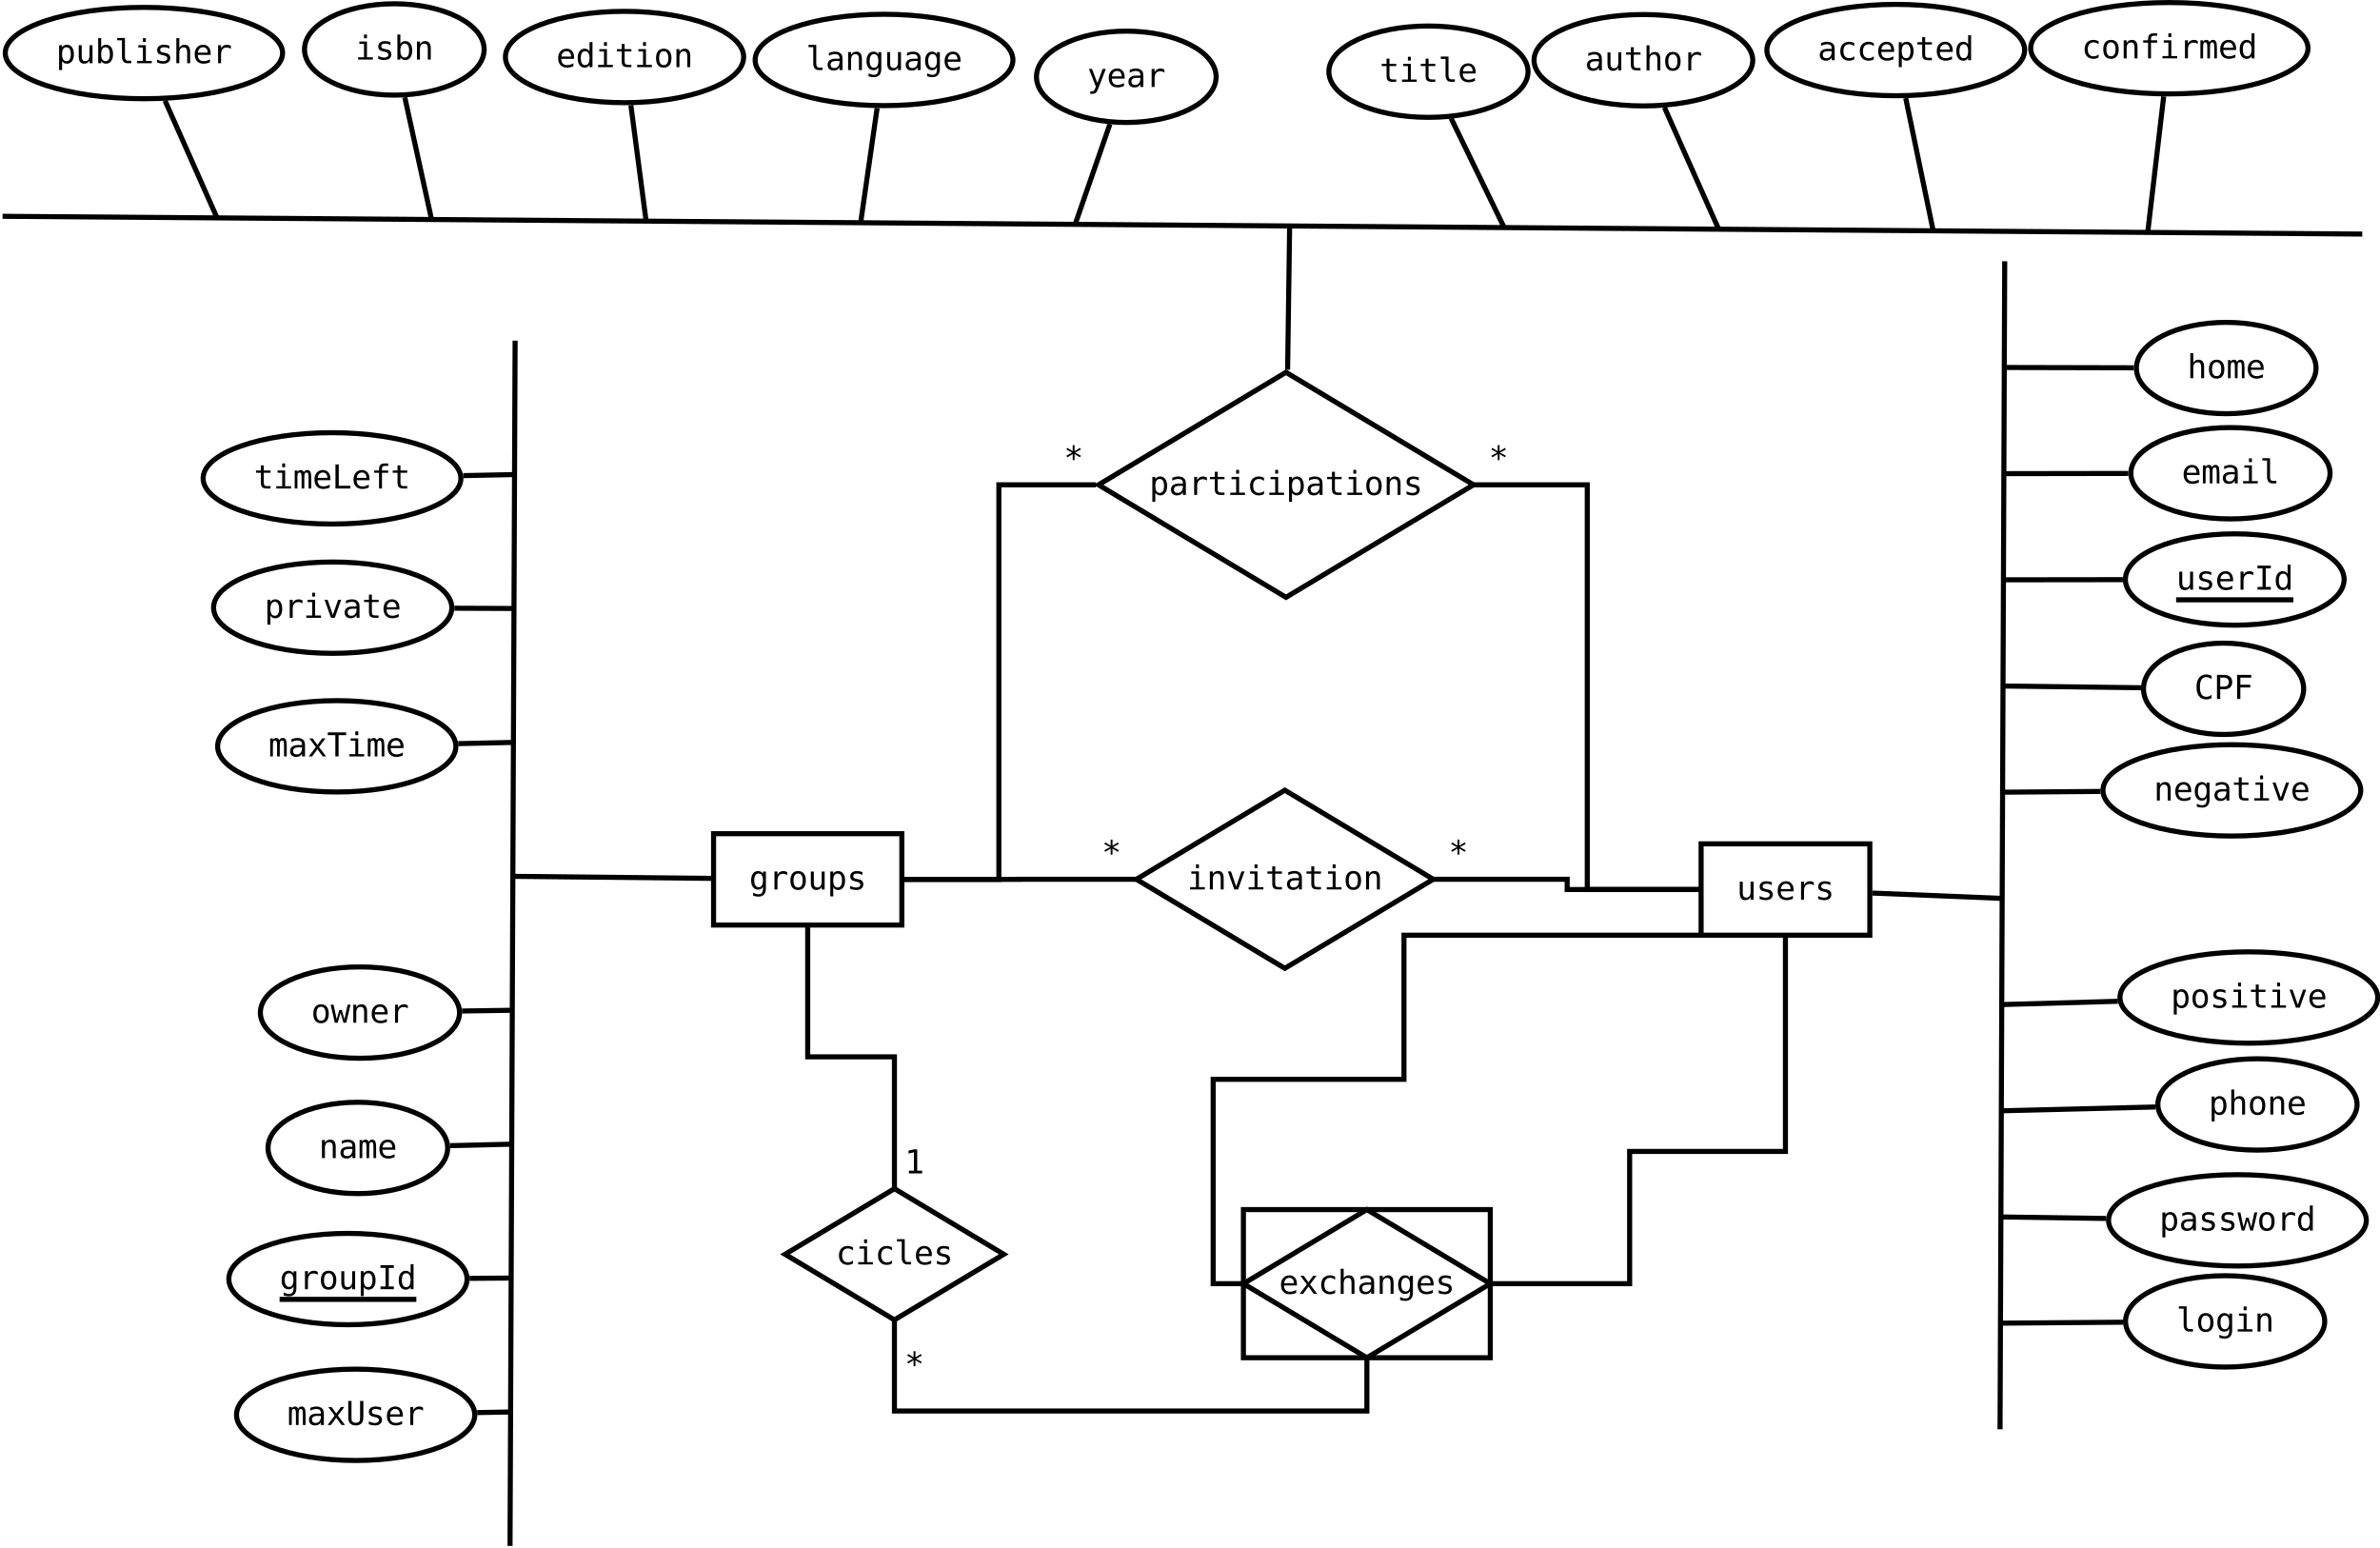<?xml version="1.0" encoding="UTF-8"?>
<svg xmlns="http://www.w3.org/2000/svg" xmlns:xlink="http://www.w3.org/1999/xlink" width="938pt" height="610pt" viewBox="0 0 938 610" version="1.1">
<defs>
<g>
<symbol overflow="visible" id="glyph0-0">
<path style="stroke:none;" d="M 0.656 2.297 L 0.656 -9.172 L 7.156 -9.172 L 7.156 2.297 Z M 1.391 1.578 L 6.438 1.578 L 6.438 -8.438 L 1.391 -8.438 Z "/>
</symbol>
<symbol overflow="visible" id="glyph0-1">
<path style="stroke:none;" d="M 6.766 -7.922 L 4.5 -6.688 L 6.766 -5.453 L 6.406 -4.828 L 4.281 -6.109 L 4.281 -3.719 L 3.547 -3.719 L 3.547 -6.109 L 1.422 -4.828 L 1.047 -5.453 L 3.328 -6.688 L 1.047 -7.922 L 1.422 -8.547 L 3.547 -7.25 L 3.547 -9.656 L 4.281 -9.656 L 4.281 -7.25 L 6.406 -8.547 Z "/>
</symbol>
<symbol overflow="visible" id="glyph0-2">
<path style="stroke:none;" d="M 2.375 -0.891 L 2.375 2.703 L 1.203 2.703 L 1.203 -7.109 L 2.375 -7.109 L 2.375 -6.203 C 2.57 -6.555 2.832 -6.82 3.156 -7 C 3.477 -7.188 3.852 -7.281 4.281 -7.281 C 5.133 -7.281 5.805 -6.945 6.297 -6.281 C 6.785 -5.613 7.031 -4.691 7.031 -3.516 C 7.031 -2.367 6.785 -1.461 6.297 -0.797 C 5.805 -0.141 5.133 0.188 4.281 0.188 C 3.844 0.188 3.461 0.094 3.141 -0.094 C 2.816 -0.281 2.562 -0.547 2.375 -0.891 Z M 5.812 -3.547 C 5.812 -4.453 5.664 -5.133 5.375 -5.594 C 5.094 -6.062 4.672 -6.297 4.109 -6.297 C 3.535 -6.297 3.102 -6.062 2.812 -5.594 C 2.52 -5.133 2.375 -4.453 2.375 -3.547 C 2.375 -2.648 2.52 -1.969 2.812 -1.5 C 3.102 -1.039 3.535 -0.812 4.109 -0.812 C 4.672 -0.812 5.094 -1.039 5.375 -1.5 C 5.664 -1.957 5.812 -2.641 5.812 -3.547 Z "/>
</symbol>
<symbol overflow="visible" id="glyph0-3">
<path style="stroke:none;" d="M 4.453 -3.578 L 4.062 -3.578 C 3.383 -3.578 2.875 -3.457 2.531 -3.219 C 2.188 -2.977 2.016 -2.617 2.016 -2.141 C 2.016 -1.711 2.141 -1.379 2.391 -1.141 C 2.648 -0.91 3.008 -0.797 3.469 -0.797 C 4.113 -0.797 4.617 -1.02 4.984 -1.469 C 5.359 -1.914 5.547 -2.531 5.547 -3.312 L 5.547 -3.578 Z M 6.719 -4.062 L 6.719 0 L 5.547 0 L 5.547 -1.047 C 5.297 -0.629 4.977 -0.316 4.594 -0.109 C 4.219 0.086 3.758 0.188 3.219 0.188 C 2.5 0.188 1.922 -0.016 1.484 -0.422 C 1.055 -0.836 0.844 -1.383 0.844 -2.062 C 0.844 -2.852 1.109 -3.453 1.641 -3.859 C 2.172 -4.273 2.953 -4.484 3.984 -4.484 L 5.547 -4.484 L 5.547 -4.672 C 5.547 -5.234 5.398 -5.645 5.109 -5.906 C 4.828 -6.164 4.379 -6.297 3.766 -6.297 C 3.359 -6.297 2.953 -6.238 2.547 -6.125 C 2.141 -6.008 1.742 -5.844 1.359 -5.625 L 1.359 -6.781 C 1.797 -6.945 2.211 -7.07 2.609 -7.156 C 3.004 -7.238 3.391 -7.281 3.766 -7.281 C 4.348 -7.281 4.848 -7.191 5.266 -7.016 C 5.68 -6.848 6.02 -6.586 6.281 -6.234 C 6.438 -6.023 6.547 -5.766 6.609 -5.453 C 6.68 -5.141 6.719 -4.676 6.719 -4.062 Z "/>
</symbol>
<symbol overflow="visible" id="glyph0-4">
<path style="stroke:none;" d="M 7.328 -5.641 C 7.078 -5.836 6.82 -5.977 6.562 -6.062 C 6.312 -6.156 6.031 -6.203 5.719 -6.203 C 4.988 -6.203 4.43 -5.973 4.047 -5.516 C 3.66 -5.055 3.469 -4.395 3.469 -3.531 L 3.469 0 L 2.297 0 L 2.297 -7.109 L 3.469 -7.109 L 3.469 -5.719 C 3.664 -6.219 3.969 -6.602 4.375 -6.875 C 4.781 -7.145 5.258 -7.281 5.812 -7.281 C 6.094 -7.281 6.359 -7.242 6.609 -7.172 C 6.859 -7.098 7.098 -6.988 7.328 -6.844 Z "/>
</symbol>
<symbol overflow="visible" id="glyph0-5">
<path style="stroke:none;" d="M 3.891 -9.125 L 3.891 -7.109 L 6.547 -7.109 L 6.547 -6.203 L 3.891 -6.203 L 3.891 -2.344 C 3.891 -1.82 3.988 -1.457 4.188 -1.25 C 4.395 -1.039 4.742 -0.938 5.234 -0.938 L 6.547 -0.938 L 6.547 0 L 5.125 0 C 4.25 0 3.629 -0.172 3.266 -0.516 C 2.91 -0.867 2.734 -1.477 2.734 -2.344 L 2.734 -6.203 L 0.828 -6.203 L 0.828 -7.109 L 2.734 -7.109 L 2.734 -9.125 Z "/>
</symbol>
<symbol overflow="visible" id="glyph0-6">
<path style="stroke:none;" d="M 1.625 -7.109 L 4.609 -7.109 L 4.609 -0.906 L 6.938 -0.906 L 6.938 0 L 1.125 0 L 1.125 -0.906 L 3.453 -0.906 L 3.453 -6.203 L 1.625 -6.203 Z M 3.453 -9.875 L 4.609 -9.875 L 4.609 -8.391 L 3.453 -8.391 Z "/>
</symbol>
<symbol overflow="visible" id="glyph0-7">
<path style="stroke:none;" d="M 6.734 -0.359 C 6.422 -0.18 6.098 -0.047 5.766 0.047 C 5.43 0.141 5.094 0.188 4.75 0.188 C 3.645 0.188 2.781 -0.141 2.156 -0.797 C 1.539 -1.461 1.234 -2.379 1.234 -3.547 C 1.234 -4.711 1.539 -5.625 2.156 -6.281 C 2.781 -6.945 3.645 -7.281 4.75 -7.281 C 5.094 -7.281 5.426 -7.234 5.75 -7.141 C 6.07 -7.055 6.398 -6.922 6.734 -6.734 L 6.734 -5.516 C 6.422 -5.785 6.109 -5.984 5.797 -6.109 C 5.492 -6.234 5.145 -6.297 4.75 -6.297 C 4.02 -6.297 3.457 -6.055 3.062 -5.578 C 2.664 -5.109 2.469 -4.43 2.469 -3.547 C 2.469 -2.672 2.664 -1.992 3.062 -1.516 C 3.457 -1.047 4.02 -0.812 4.75 -0.812 C 5.156 -0.812 5.52 -0.875 5.844 -1 C 6.164 -1.125 6.461 -1.316 6.734 -1.578 Z "/>
</symbol>
<symbol overflow="visible" id="glyph0-8">
<path style="stroke:none;" d="M 3.906 -6.297 C 3.312 -6.297 2.863 -6.062 2.562 -5.594 C 2.258 -5.133 2.109 -4.453 2.109 -3.547 C 2.109 -2.648 2.258 -1.969 2.562 -1.5 C 2.863 -1.039 3.312 -0.812 3.906 -0.812 C 4.508 -0.812 4.961 -1.039 5.266 -1.5 C 5.566 -1.969 5.719 -2.648 5.719 -3.547 C 5.719 -4.453 5.566 -5.133 5.266 -5.594 C 4.961 -6.062 4.508 -6.297 3.906 -6.297 Z M 3.906 -7.281 C 4.895 -7.281 5.648 -6.957 6.172 -6.312 C 6.691 -5.676 6.953 -4.754 6.953 -3.547 C 6.953 -2.336 6.691 -1.41 6.172 -0.766 C 5.648 -0.129 4.895 0.188 3.906 0.188 C 2.926 0.188 2.176 -0.129 1.656 -0.766 C 1.133 -1.41 0.875 -2.336 0.875 -3.547 C 0.875 -4.754 1.133 -5.676 1.656 -6.312 C 2.176 -6.957 2.926 -7.281 3.906 -7.281 Z "/>
</symbol>
<symbol overflow="visible" id="glyph0-9">
<path style="stroke:none;" d="M 6.672 -4.406 L 6.672 0 L 5.5 0 L 5.5 -4.406 C 5.5 -5.039 5.383 -5.508 5.156 -5.812 C 4.938 -6.113 4.586 -6.266 4.109 -6.266 C 3.555 -6.266 3.133 -6.07 2.844 -5.688 C 2.551 -5.301 2.406 -4.742 2.406 -4.016 L 2.406 0 L 1.234 0 L 1.234 -7.109 L 2.406 -7.109 L 2.406 -6.047 C 2.613 -6.453 2.895 -6.758 3.25 -6.969 C 3.602 -7.176 4.023 -7.281 4.516 -7.281 C 5.234 -7.281 5.77 -7.039 6.125 -6.562 C 6.488 -6.094 6.672 -5.375 6.672 -4.406 Z "/>
</symbol>
<symbol overflow="visible" id="glyph0-10">
<path style="stroke:none;" d="M 6.172 -6.859 L 6.172 -5.719 C 5.836 -5.914 5.5 -6.062 5.156 -6.156 C 4.82 -6.25 4.477 -6.297 4.125 -6.297 C 3.602 -6.297 3.211 -6.211 2.953 -6.047 C 2.691 -5.879 2.562 -5.617 2.562 -5.266 C 2.562 -4.941 2.656 -4.703 2.844 -4.547 C 3.039 -4.391 3.523 -4.238 4.297 -4.094 L 4.781 -4 C 5.352 -3.895 5.785 -3.676 6.078 -3.344 C 6.379 -3.008 6.531 -2.582 6.531 -2.062 C 6.531 -1.352 6.281 -0.801 5.781 -0.406 C 5.289 -0.008 4.598 0.188 3.703 0.188 C 3.359 0.188 2.992 0.148 2.609 0.078 C 2.223 0.004 1.805 -0.109 1.359 -0.266 L 1.359 -1.469 C 1.785 -1.238 2.195 -1.066 2.594 -0.953 C 3 -0.848 3.379 -0.797 3.734 -0.797 C 4.242 -0.797 4.641 -0.898 4.922 -1.109 C 5.211 -1.316 5.359 -1.609 5.359 -1.984 C 5.359 -2.523 4.836 -2.898 3.797 -3.109 L 3.75 -3.125 L 3.312 -3.219 C 2.633 -3.344 2.141 -3.562 1.828 -3.875 C 1.523 -4.188 1.375 -4.609 1.375 -5.141 C 1.375 -5.828 1.602 -6.352 2.062 -6.719 C 2.531 -7.094 3.191 -7.281 4.047 -7.281 C 4.422 -7.281 4.785 -7.242 5.141 -7.172 C 5.492 -7.109 5.836 -7.004 6.172 -6.859 Z "/>
</symbol>
<symbol overflow="visible" id="glyph0-11">
<path style="stroke:none;" d="M 5.453 -3.609 C 5.453 -4.484 5.305 -5.148 5.016 -5.609 C 4.734 -6.066 4.316 -6.297 3.766 -6.297 C 3.191 -6.297 2.754 -6.066 2.453 -5.609 C 2.16 -5.148 2.016 -4.484 2.016 -3.609 C 2.016 -2.734 2.164 -2.066 2.469 -1.609 C 2.77 -1.148 3.207 -0.922 3.781 -0.922 C 4.32 -0.922 4.734 -1.148 5.016 -1.609 C 5.305 -2.066 5.453 -2.734 5.453 -3.609 Z M 6.609 -0.453 C 6.609 0.609 6.359 1.414 5.859 1.969 C 5.359 2.52 4.617 2.797 3.641 2.797 C 3.316 2.797 2.977 2.766 2.625 2.703 C 2.27 2.641 1.922 2.551 1.578 2.438 L 1.578 1.281 C 1.992 1.477 2.367 1.625 2.703 1.719 C 3.047 1.812 3.359 1.859 3.641 1.859 C 4.266 1.859 4.723 1.688 5.016 1.344 C 5.305 1 5.453 0.457 5.453 -0.281 L 5.453 -1.125 C 5.266 -0.727 5.008 -0.43 4.688 -0.234 C 4.363 -0.047 3.973 0.047 3.516 0.047 C 2.68 0.047 2.016 -0.281 1.516 -0.938 C 1.023 -1.602 0.781 -2.492 0.781 -3.609 C 0.781 -4.723 1.023 -5.613 1.516 -6.281 C 2.016 -6.945 2.68 -7.281 3.516 -7.281 C 3.973 -7.281 4.359 -7.188 4.672 -7 C 4.984 -6.82 5.242 -6.539 5.453 -6.156 L 5.453 -7.078 L 6.609 -7.078 Z "/>
</symbol>
<symbol overflow="visible" id="glyph0-12">
<path style="stroke:none;" d="M 1.234 -2.688 L 1.234 -7.094 L 2.406 -7.094 L 2.406 -2.688 C 2.406 -2.051 2.516 -1.582 2.734 -1.281 C 2.961 -0.977 3.316 -0.828 3.797 -0.828 C 4.348 -0.828 4.77 -1.02 5.062 -1.406 C 5.352 -1.801 5.5 -2.359 5.5 -3.078 L 5.5 -7.094 L 6.672 -7.094 L 6.672 0 L 5.5 0 L 5.5 -1.062 C 5.289 -0.656 5.004 -0.344 4.641 -0.125 C 4.285 0.082 3.867 0.188 3.391 0.188 C 2.66 0.188 2.117 -0.051 1.766 -0.531 C 1.41 -1.008 1.234 -1.727 1.234 -2.688 Z "/>
</symbol>
<symbol overflow="visible" id="glyph0-13">
<path style="stroke:none;" d="M 0 -7.109 L 1.156 -7.109 L 2.391 -1.359 L 3.406 -5.031 L 4.406 -5.031 L 5.438 -1.359 L 6.672 -7.109 L 7.828 -7.109 L 6.156 0 L 5.047 0 L 3.906 -3.891 L 2.781 0 L 1.656 0 Z "/>
</symbol>
<symbol overflow="visible" id="glyph0-14">
<path style="stroke:none;" d="M 7.062 -3.844 L 7.062 -3.281 L 2 -3.281 L 2 -3.234 C 2 -2.461 2.203 -1.863 2.609 -1.438 C 3.016 -1.02 3.582 -0.812 4.312 -0.812 C 4.688 -0.812 5.078 -0.867 5.484 -0.984 C 5.891 -1.098 6.32 -1.281 6.781 -1.531 L 6.781 -0.359 C 6.344 -0.18 5.914 -0.047 5.5 0.047 C 5.082 0.141 4.68 0.188 4.297 0.188 C 3.191 0.188 2.328 -0.141 1.703 -0.797 C 1.086 -1.461 0.781 -2.379 0.781 -3.547 C 0.781 -4.68 1.082 -5.586 1.688 -6.266 C 2.301 -6.941 3.113 -7.281 4.125 -7.281 C 5.031 -7.281 5.742 -6.973 6.266 -6.359 C 6.797 -5.742 7.062 -4.906 7.062 -3.844 Z M 5.891 -4.188 C 5.867 -4.875 5.703 -5.395 5.391 -5.75 C 5.086 -6.113 4.648 -6.297 4.078 -6.297 C 3.516 -6.297 3.051 -6.109 2.688 -5.734 C 2.32 -5.359 2.109 -4.844 2.047 -4.188 Z "/>
</symbol>
<symbol overflow="visible" id="glyph0-15">
<path style="stroke:none;" d="M 4.297 -6.391 C 4.43 -6.691 4.609 -6.914 4.828 -7.062 C 5.055 -7.207 5.328 -7.281 5.641 -7.281 C 6.211 -7.281 6.613 -7.055 6.844 -6.609 C 7.082 -6.172 7.203 -5.344 7.203 -4.125 L 7.203 0 L 6.141 0 L 6.141 -4.062 C 6.141 -5.07 6.082 -5.695 5.969 -5.938 C 5.852 -6.176 5.648 -6.297 5.359 -6.297 C 5.016 -6.297 4.781 -6.164 4.656 -5.906 C 4.531 -5.645 4.469 -5.031 4.469 -4.062 L 4.469 0 L 3.406 0 L 3.406 -4.062 C 3.406 -5.082 3.344 -5.707 3.219 -5.938 C 3.102 -6.176 2.891 -6.297 2.578 -6.297 C 2.266 -6.297 2.047 -6.164 1.922 -5.906 C 1.805 -5.645 1.75 -5.031 1.75 -4.062 L 1.75 0 L 0.688 0 L 0.688 -7.109 L 1.75 -7.109 L 1.75 -6.5 C 1.895 -6.75 2.07 -6.941 2.281 -7.078 C 2.488 -7.211 2.723 -7.281 2.984 -7.281 C 3.305 -7.281 3.57 -7.207 3.781 -7.062 C 4 -6.914 4.172 -6.691 4.297 -6.391 Z "/>
</symbol>
<symbol overflow="visible" id="glyph0-16">
<path style="stroke:none;" d="M 1.281 -9.484 L 6.531 -9.484 L 6.531 -8.391 L 4.547 -8.391 L 4.547 -1.078 L 6.531 -1.078 L 6.531 0 L 1.281 0 L 1.281 -1.078 L 3.266 -1.078 L 3.266 -8.391 L 1.281 -8.391 Z "/>
</symbol>
<symbol overflow="visible" id="glyph0-17">
<path style="stroke:none;" d="M 5.453 -6.203 L 5.453 -9.875 L 6.609 -9.875 L 6.609 0 L 5.453 0 L 5.453 -0.891 C 5.254 -0.547 4.992 -0.281 4.672 -0.094 C 4.348 0.094 3.973 0.188 3.547 0.188 C 2.691 0.188 2.016 -0.145 1.516 -0.812 C 1.023 -1.477 0.781 -2.398 0.781 -3.578 C 0.781 -4.734 1.023 -5.641 1.516 -6.297 C 2.016 -6.953 2.691 -7.281 3.547 -7.281 C 3.973 -7.281 4.348 -7.188 4.672 -7 C 5.004 -6.82 5.266 -6.555 5.453 -6.203 Z M 2.016 -3.547 C 2.016 -2.641 2.156 -1.957 2.438 -1.5 C 2.727 -1.039 3.156 -0.812 3.719 -0.812 C 4.281 -0.812 4.707 -1.039 5 -1.5 C 5.301 -1.969 5.453 -2.648 5.453 -3.547 C 5.453 -4.453 5.301 -5.133 5 -5.594 C 4.707 -6.062 4.281 -6.297 3.719 -6.297 C 3.156 -6.297 2.727 -6.062 2.438 -5.594 C 2.156 -5.133 2.016 -4.453 2.016 -3.547 Z "/>
</symbol>
<symbol overflow="visible" id="glyph0-18">
<path style="stroke:none;" d="M 7.094 -7.109 L 4.547 -3.703 L 7.344 0 L 6 0 L 3.906 -2.844 L 1.828 0 L 0.484 0 L 3.281 -3.703 L 0.734 -7.109 L 2.031 -7.109 L 3.906 -4.531 L 5.781 -7.109 Z "/>
</symbol>
<symbol overflow="visible" id="glyph0-19">
<path style="stroke:none;" d="M 0.938 -3.641 L 0.938 -9.484 L 2.219 -9.484 L 2.219 -3.047 C 2.219 -2.586 2.227 -2.258 2.25 -2.062 C 2.281 -1.863 2.328 -1.711 2.391 -1.609 C 2.523 -1.359 2.719 -1.172 2.969 -1.047 C 3.227 -0.922 3.539 -0.859 3.906 -0.859 C 4.281 -0.859 4.594 -0.922 4.844 -1.047 C 5.094 -1.172 5.289 -1.359 5.438 -1.609 C 5.5 -1.711 5.539 -1.863 5.562 -2.062 C 5.594 -2.258 5.609 -2.586 5.609 -3.047 L 5.609 -9.484 L 6.891 -9.484 L 6.891 -3.641 C 6.891 -2.672 6.828 -1.977 6.703 -1.562 C 6.586 -1.156 6.379 -0.82 6.078 -0.562 C 5.797 -0.312 5.473 -0.125 5.109 0 C 4.754 0.125 4.352 0.188 3.906 0.188 C 3.469 0.188 3.066 0.125 2.703 0 C 2.348 -0.125 2.023 -0.312 1.734 -0.562 C 1.441 -0.82 1.234 -1.16 1.109 -1.578 C 0.992 -1.992 0.938 -2.68 0.938 -3.641 Z "/>
</symbol>
<symbol overflow="visible" id="glyph0-20">
<path style="stroke:none;" d="M 4.062 -2.578 C 4.062 -2.055 4.156 -1.66 4.344 -1.391 C 4.539 -1.117 4.828 -0.984 5.203 -0.984 L 6.562 -0.984 L 6.562 0 L 5.078 0 C 4.379 0 3.836 -0.223 3.453 -0.672 C 3.078 -1.117 2.891 -1.754 2.891 -2.578 L 2.891 -9.031 L 1.016 -9.031 L 1.016 -9.953 L 4.062 -9.953 Z "/>
</symbol>
<symbol overflow="visible" id="glyph0-21">
<path style="stroke:none;" d="M 6.672 -4.406 L 6.672 0 L 5.5 0 L 5.5 -4.406 C 5.5 -5.039 5.383 -5.508 5.156 -5.812 C 4.938 -6.113 4.586 -6.266 4.109 -6.266 C 3.555 -6.266 3.133 -6.07 2.844 -5.688 C 2.551 -5.301 2.406 -4.742 2.406 -4.016 L 2.406 0 L 1.234 0 L 1.234 -9.875 L 2.406 -9.875 L 2.406 -6.047 C 2.613 -6.453 2.895 -6.758 3.25 -6.969 C 3.602 -7.176 4.023 -7.281 4.516 -7.281 C 5.234 -7.281 5.77 -7.039 6.125 -6.562 C 6.488 -6.094 6.672 -5.375 6.672 -4.406 Z "/>
</symbol>
<symbol overflow="visible" id="glyph0-22">
<path style="stroke:none;" d="M 6.812 -0.344 C 6.488 -0.164 6.156 -0.035 5.812 0.047 C 5.469 0.141 5.102 0.188 4.719 0.188 C 3.5 0.188 2.551 -0.238 1.875 -1.094 C 1.207 -1.957 0.875 -3.172 0.875 -4.734 C 0.875 -6.273 1.211 -7.477 1.891 -8.344 C 2.566 -9.219 3.508 -9.656 4.719 -9.656 C 5.102 -9.656 5.469 -9.609 5.812 -9.516 C 6.156 -9.43 6.488 -9.301 6.812 -9.125 L 6.812 -7.812 C 6.5 -8.07 6.16 -8.27 5.797 -8.406 C 5.441 -8.539 5.082 -8.609 4.719 -8.609 C 3.883 -8.609 3.258 -8.285 2.844 -7.641 C 2.426 -6.992 2.219 -6.023 2.219 -4.734 C 2.219 -3.43 2.426 -2.457 2.844 -1.812 C 3.258 -1.176 3.883 -0.859 4.719 -0.859 C 5.094 -0.859 5.457 -0.926 5.812 -1.062 C 6.164 -1.195 6.5 -1.395 6.812 -1.656 Z "/>
</symbol>
<symbol overflow="visible" id="glyph0-23">
<path style="stroke:none;" d="M 2.531 -8.422 L 2.531 -4.859 L 4.016 -4.859 C 4.609 -4.859 5.07 -5.016 5.406 -5.328 C 5.738 -5.641 5.906 -6.078 5.906 -6.641 C 5.906 -7.203 5.738 -7.641 5.406 -7.953 C 5.07 -8.266 4.609 -8.422 4.016 -8.422 Z M 1.25 -9.484 L 4.016 -9.484 C 5.078 -9.484 5.879 -9.238 6.422 -8.75 C 6.973 -8.27 7.25 -7.566 7.25 -6.641 C 7.25 -5.711 6.973 -5.008 6.422 -4.531 C 5.879 -4.051 5.078 -3.812 4.016 -3.812 L 2.531 -3.812 L 2.531 0 L 1.25 0 Z "/>
</symbol>
<symbol overflow="visible" id="glyph0-24">
<path style="stroke:none;" d="M 1.484 -9.484 L 7.062 -9.484 L 7.062 -8.391 L 2.766 -8.391 L 2.766 -5.609 L 6.656 -5.609 L 6.656 -4.531 L 2.766 -4.531 L 2.766 0 L 1.484 0 Z "/>
</symbol>
<symbol overflow="visible" id="glyph0-25">
<path style="stroke:none;" d="M 0.297 -9.484 L 7.531 -9.484 L 7.531 -8.391 L 4.562 -8.391 L 4.562 0 L 3.281 0 L 3.281 -8.391 L 0.297 -8.391 Z "/>
</symbol>
<symbol overflow="visible" id="glyph0-26">
<path style="stroke:none;" d="M 0.641 -7.109 L 1.844 -7.109 L 3.906 -1.141 L 5.984 -7.109 L 7.188 -7.109 L 4.672 0 L 3.156 0 Z "/>
</symbol>
<symbol overflow="visible" id="glyph0-27">
<path style="stroke:none;" d="M 5.453 -2.281 C 5.254 -1.789 5.004 -1.141 4.703 -0.328 C 4.285 0.785 4.004 1.469 3.859 1.719 C 3.66 2.039 3.414 2.285 3.125 2.453 C 2.832 2.617 2.492 2.703 2.109 2.703 L 1.172 2.703 L 1.172 1.734 L 1.859 1.734 C 2.203 1.734 2.469 1.629 2.656 1.422 C 2.852 1.223 3.102 0.711 3.406 -0.109 L 0.656 -7.109 L 1.891 -7.109 L 4 -1.547 L 6.078 -7.109 L 7.312 -7.109 Z "/>
</symbol>
<symbol overflow="visible" id="glyph0-28">
<path style="stroke:none;" d="M 1.719 -1.078 L 3.703 -1.078 L 3.703 -8.328 L 1.562 -7.844 L 1.562 -9 L 3.688 -9.484 L 4.984 -9.484 L 4.984 -1.078 L 6.938 -1.078 L 6.938 0 L 1.719 0 Z "/>
</symbol>
<symbol overflow="visible" id="glyph0-29">
<path style="stroke:none;" d="M 1.359 -9.484 L 2.656 -9.484 L 2.656 -1.078 L 7.234 -1.078 L 7.234 0 L 1.359 0 Z "/>
</symbol>
<symbol overflow="visible" id="glyph0-30">
<path style="stroke:none;" d="M 6.75 -9.875 L 6.75 -8.906 L 5.422 -8.906 C 5.004 -8.906 4.711 -8.816 4.547 -8.641 C 4.379 -8.473 4.297 -8.172 4.297 -7.734 L 4.297 -7.109 L 6.75 -7.109 L 6.75 -6.203 L 4.297 -6.203 L 4.297 0 L 3.141 0 L 3.141 -6.203 L 1.234 -6.203 L 1.234 -7.109 L 3.141 -7.109 L 3.141 -7.609 C 3.141 -8.379 3.316 -8.945 3.672 -9.312 C 4.023 -9.688 4.582 -9.875 5.344 -9.875 Z "/>
</symbol>
<symbol overflow="visible" id="glyph0-31">
<path style="stroke:none;" d="M 5.828 -3.547 C 5.828 -4.453 5.68 -5.133 5.391 -5.594 C 5.109 -6.062 4.688 -6.297 4.125 -6.297 C 3.551 -6.297 3.117 -6.062 2.828 -5.594 C 2.535 -5.133 2.391 -4.453 2.391 -3.547 C 2.391 -2.648 2.535 -1.969 2.828 -1.5 C 3.117 -1.039 3.551 -0.812 4.125 -0.812 C 4.688 -0.812 5.109 -1.039 5.391 -1.5 C 5.68 -1.957 5.828 -2.641 5.828 -3.547 Z M 2.391 -6.203 C 2.578 -6.547 2.832 -6.812 3.156 -7 C 3.488 -7.188 3.867 -7.281 4.297 -7.281 C 5.16 -7.281 5.836 -6.953 6.328 -6.297 C 6.816 -5.641 7.062 -4.734 7.062 -3.578 C 7.062 -2.398 6.812 -1.477 6.312 -0.812 C 5.82 -0.145 5.148 0.188 4.297 0.188 C 3.867 0.188 3.492 0.094 3.172 -0.094 C 2.848 -0.281 2.586 -0.547 2.391 -0.891 L 2.391 0 L 1.219 0 L 1.219 -9.875 L 2.391 -9.875 Z "/>
</symbol>
</g>
</defs>
<g id="surface902572">
<rect x="0" y="0" width="938" height="610" style="fill:rgb(100%,100%,100%);fill-opacity:1;stroke:none;"/>
<path style="fill-rule:evenodd;fill:rgb(100%,100%,100%);fill-opacity:1;stroke-width:0.1;stroke-linecap:butt;stroke-linejoin:miter;stroke:rgb(0%,0%,0%);stroke-opacity:1;stroke-miterlimit:10;" d="M 12.735 12.725 L 16.43 10.508 L 20.125 12.725 L 16.43 14.942 Z " transform="matrix(20,0,0,20,178.232,-63.434)"/>
<g style="fill:rgb(0%,0%,0%);fill-opacity:1;">
  <use xlink:href="#glyph0-1" x="419.227" y="185.062"/>
</g>
<g style="fill:rgb(0%,0%,0%);fill-opacity:1;">
  <use xlink:href="#glyph0-1" x="586.723" y="185.062"/>
</g>
<g style="fill:rgb(0%,0%,0%);fill-opacity:1;">
  <use xlink:href="#glyph0-2" x="452.957" y="195.062"/>
  <use xlink:href="#glyph0-3" x="460.652" y="195.062"/>
  <use xlink:href="#glyph0-4" x="468.348" y="195.062"/>
  <use xlink:href="#glyph0-5" x="476.043" y="195.062"/>
  <use xlink:href="#glyph0-6" x="483.738" y="195.062"/>
  <use xlink:href="#glyph0-7" x="491.434" y="195.062"/>
  <use xlink:href="#glyph0-6" x="499.129" y="195.062"/>
  <use xlink:href="#glyph0-2" x="506.824" y="195.062"/>
  <use xlink:href="#glyph0-3" x="514.52" y="195.062"/>
  <use xlink:href="#glyph0-5" x="522.215" y="195.062"/>
  <use xlink:href="#glyph0-6" x="529.91" y="195.062"/>
  <use xlink:href="#glyph0-8" x="537.605" y="195.062"/>
  <use xlink:href="#glyph0-9" x="545.301" y="195.062"/>
  <use xlink:href="#glyph0-10" x="552.996" y="195.062"/>
</g>
<path style="fill-rule:evenodd;fill:rgb(100%,100%,100%);fill-opacity:1;stroke-width:0.1;stroke-linecap:butt;stroke-linejoin:miter;stroke:rgb(0%,0%,0%);stroke-opacity:1;stroke-miterlimit:10;" d="M 5.15 19.6 L 8.86 19.6 L 8.86 21.4 L 5.15 21.4 Z " transform="matrix(20,0,0,20,178.232,-63.434)"/>
<g style="fill:rgb(0%,0%,0%);fill-opacity:1;">
  <use xlink:href="#glyph0-11" x="295.246" y="350.566"/>
  <use xlink:href="#glyph0-4" x="302.941" y="350.566"/>
  <use xlink:href="#glyph0-8" x="310.637" y="350.566"/>
  <use xlink:href="#glyph0-12" x="318.332" y="350.566"/>
  <use xlink:href="#glyph0-2" x="326.027" y="350.566"/>
  <use xlink:href="#glyph0-10" x="333.723" y="350.566"/>
</g>
<path style="fill-rule:evenodd;fill:rgb(100%,100%,100%);fill-opacity:1;stroke-width:0.1;stroke-linecap:butt;stroke-linejoin:miter;stroke:rgb(0%,0%,0%);stroke-opacity:1;stroke-miterlimit:10;" d="M 0.144 23.125 C 0.144 23.622 -0.735 24.025 -1.819 24.025 C -2.903 24.025 -3.781 23.622 -3.781 23.125 C -3.781 22.628 -2.903 22.225 -1.819 22.225 C -0.735 22.225 0.144 22.628 0.144 23.125 " transform="matrix(20,0,0,20,178.232,-63.434)"/>
<g style="fill:rgb(0%,0%,0%);fill-opacity:1;">
  <use xlink:href="#glyph0-8" x="122.617" y="403.074"/>
  <use xlink:href="#glyph0-13" x="130.312" y="403.074"/>
  <use xlink:href="#glyph0-9" x="138.008" y="403.074"/>
  <use xlink:href="#glyph0-14" x="145.703" y="403.074"/>
  <use xlink:href="#glyph0-4" x="153.398" y="403.074"/>
</g>
<path style="fill-rule:evenodd;fill:rgb(100%,100%,100%);fill-opacity:1;stroke-width:0.1;stroke-linecap:butt;stroke-linejoin:miter;stroke:rgb(0%,0%,0%);stroke-opacity:1;stroke-miterlimit:10;" d="M -0.09 25.792 C -0.09 26.289 -0.882 26.692 -1.86 26.692 C -2.837 26.692 -3.63 26.289 -3.63 25.792 C -3.63 25.295 -2.837 24.892 -1.86 24.892 C -0.882 24.892 -0.09 25.295 -0.09 25.792 " transform="matrix(20,0,0,20,178.232,-63.434)"/>
<g style="fill:rgb(0%,0%,0%);fill-opacity:1;">
  <use xlink:href="#glyph0-9" x="125.648" y="456.406"/>
  <use xlink:href="#glyph0-3" x="133.344" y="456.406"/>
  <use xlink:href="#glyph0-15" x="141.039" y="456.406"/>
  <use xlink:href="#glyph0-14" x="148.734" y="456.406"/>
</g>
<path style="fill-rule:evenodd;fill:rgb(100%,100%,100%);fill-opacity:1;stroke-width:0.1;stroke-linecap:butt;stroke-linejoin:miter;stroke:rgb(0%,0%,0%);stroke-opacity:1;stroke-miterlimit:10;" d="M 0.293 28.376 C 0.293 28.873 -0.758 29.276 -2.055 29.276 C -3.351 29.276 -4.402 28.873 -4.402 28.376 C -4.402 27.879 -3.351 27.476 -2.055 27.476 C -0.758 27.476 0.293 27.879 0.293 28.376 " transform="matrix(20,0,0,20,178.232,-63.434)"/>
<g style="fill:rgb(0%,0%,0%);fill-opacity:1;">
  <use xlink:href="#glyph0-11" x="110.203" y="508.086"/>
  <use xlink:href="#glyph0-4" x="117.898" y="508.086"/>
  <use xlink:href="#glyph0-8" x="125.594" y="508.086"/>
  <use xlink:href="#glyph0-12" x="133.289" y="508.086"/>
  <use xlink:href="#glyph0-2" x="140.984" y="508.086"/>
  <use xlink:href="#glyph0-16" x="148.68" y="508.086"/>
  <use xlink:href="#glyph0-17" x="156.375" y="508.086"/>
</g>
<path style="fill:none;stroke-width:0.1;stroke-linecap:butt;stroke-linejoin:miter;stroke:rgb(0%,0%,0%);stroke-opacity:1;stroke-miterlimit:10;" d="M -3.402 28.776 L -0.707 28.776 " transform="matrix(20,0,0,20,178.232,-63.434)"/>
<path style="fill-rule:evenodd;fill:rgb(100%,100%,100%);fill-opacity:1;stroke-width:0.1;stroke-linecap:butt;stroke-linejoin:miter;stroke:rgb(0%,0%,0%);stroke-opacity:1;stroke-miterlimit:10;" d="M 0.444 31.051 C 0.444 31.548 -0.607 31.951 -1.904 31.951 C -3.2 31.951 -4.251 31.548 -4.251 31.051 C -4.251 30.554 -3.2 30.151 -1.904 30.151 C -0.607 30.151 0.444 30.554 0.444 31.051 " transform="matrix(20,0,0,20,178.232,-63.434)"/>
<g style="fill:rgb(0%,0%,0%);fill-opacity:1;">
  <use xlink:href="#glyph0-15" x="113.227" y="561.594"/>
  <use xlink:href="#glyph0-3" x="120.922" y="561.594"/>
  <use xlink:href="#glyph0-18" x="128.617" y="561.594"/>
  <use xlink:href="#glyph0-19" x="136.312" y="561.594"/>
  <use xlink:href="#glyph0-10" x="144.008" y="561.594"/>
  <use xlink:href="#glyph0-14" x="151.703" y="561.594"/>
  <use xlink:href="#glyph0-4" x="159.398" y="561.594"/>
</g>
<path style="fill-rule:evenodd;fill:rgb(100%,100%,100%);fill-opacity:1;stroke-width:0.1;stroke-linecap:butt;stroke-linejoin:miter;stroke:rgb(0%,0%,0%);stroke-opacity:1;stroke-miterlimit:10;" d="M 37.281 14.591 C 37.281 15.088 36.316 15.491 35.126 15.491 C 33.935 15.491 32.971 15.088 32.971 14.591 C 32.971 14.094 33.935 13.691 35.126 13.691 C 36.316 13.691 37.281 14.094 37.281 14.591 " transform="matrix(20,0,0,20,178.232,-63.434)"/>
<g style="fill:rgb(0%,0%,0%);fill-opacity:1;">
  <use xlink:href="#glyph0-12" x="857.656" y="232.387"/>
  <use xlink:href="#glyph0-10" x="865.352" y="232.387"/>
  <use xlink:href="#glyph0-14" x="873.047" y="232.387"/>
  <use xlink:href="#glyph0-4" x="880.742" y="232.387"/>
  <use xlink:href="#glyph0-16" x="888.438" y="232.387"/>
  <use xlink:href="#glyph0-17" x="896.133" y="232.387"/>
</g>
<path style="fill:none;stroke-width:0.1;stroke-linecap:butt;stroke-linejoin:miter;stroke:rgb(0%,0%,0%);stroke-opacity:1;stroke-miterlimit:10;" d="M 33.971 14.991 L 36.281 14.991 " transform="matrix(20,0,0,20,178.232,-63.434)"/>
<path style="fill-rule:evenodd;fill:rgb(100%,100%,100%);fill-opacity:1;stroke-width:0.1;stroke-linecap:butt;stroke-linejoin:miter;stroke:rgb(0%,0%,0%);stroke-opacity:1;stroke-miterlimit:10;" d="M 21.2 4.584 C 21.2 5.081 20.321 5.484 19.237 5.484 C 18.153 5.484 17.275 5.081 17.275 4.584 C 17.275 4.087 18.153 3.684 19.237 3.684 C 20.321 3.684 21.2 4.087 21.2 4.584 " transform="matrix(20,0,0,20,178.232,-63.434)"/>
<g style="fill:rgb(0%,0%,0%);fill-opacity:1;">
  <use xlink:href="#glyph0-5" x="543.734" y="32.25"/>
  <use xlink:href="#glyph0-6" x="551.43" y="32.25"/>
  <use xlink:href="#glyph0-5" x="559.125" y="32.25"/>
  <use xlink:href="#glyph0-20" x="566.82" y="32.25"/>
  <use xlink:href="#glyph0-14" x="574.516" y="32.25"/>
</g>
<path style="fill-rule:evenodd;fill:rgb(100%,100%,100%);fill-opacity:1;stroke-width:0.1;stroke-linecap:butt;stroke-linejoin:miter;stroke:rgb(0%,0%,0%);stroke-opacity:1;stroke-miterlimit:10;" d="M 25.628 4.359 C 25.628 4.856 24.664 5.259 23.473 5.259 C 22.283 5.259 21.318 4.856 21.318 4.359 C 21.318 3.862 22.283 3.458 23.473 3.458 C 24.664 3.458 25.628 3.862 25.628 4.359 " transform="matrix(20,0,0,20,178.232,-63.434)"/>
<g style="fill:rgb(0%,0%,0%);fill-opacity:1;">
  <use xlink:href="#glyph0-3" x="624.613" y="27.738"/>
  <use xlink:href="#glyph0-12" x="632.309" y="27.738"/>
  <use xlink:href="#glyph0-5" x="640.004" y="27.738"/>
  <use xlink:href="#glyph0-21" x="647.699" y="27.738"/>
  <use xlink:href="#glyph0-8" x="655.395" y="27.738"/>
  <use xlink:href="#glyph0-4" x="663.09" y="27.738"/>
</g>
<path style="fill-rule:evenodd;fill:rgb(100%,100%,100%);fill-opacity:1;stroke-width:0.1;stroke-linecap:butt;stroke-linejoin:miter;stroke:rgb(0%,0%,0%);stroke-opacity:1;stroke-miterlimit:10;" d="M 24.61 19.8 L 27.935 19.8 L 27.935 21.6 L 24.61 21.6 Z " transform="matrix(20,0,0,20,178.232,-63.434)"/>
<g style="fill:rgb(0%,0%,0%);fill-opacity:1;">
  <use xlink:href="#glyph0-12" x="684.441" y="354.574"/>
  <use xlink:href="#glyph0-10" x="692.137" y="354.574"/>
  <use xlink:href="#glyph0-14" x="699.832" y="354.574"/>
  <use xlink:href="#glyph0-4" x="707.527" y="354.574"/>
  <use xlink:href="#glyph0-10" x="715.223" y="354.574"/>
</g>
<path style="fill-rule:evenodd;fill:rgb(100%,100%,100%);fill-opacity:1;stroke-width:0.1;stroke-linecap:butt;stroke-linejoin:miter;stroke:rgb(0%,0%,0%);stroke-opacity:1;stroke-miterlimit:10;" d="M 36.728 10.424 C 36.728 10.921 35.936 11.324 34.958 11.324 C 33.981 11.324 33.188 10.921 33.188 10.424 C 33.188 9.927 33.981 9.524 34.958 9.524 C 35.936 9.524 36.728 9.927 36.728 10.424 " transform="matrix(20,0,0,20,178.232,-63.434)"/>
<g style="fill:rgb(0%,0%,0%);fill-opacity:1;">
  <use xlink:href="#glyph0-21" x="862.008" y="149.043"/>
  <use xlink:href="#glyph0-8" x="869.703" y="149.043"/>
  <use xlink:href="#glyph0-15" x="877.398" y="149.043"/>
  <use xlink:href="#glyph0-14" x="885.094" y="149.043"/>
</g>
<path style="fill-rule:evenodd;fill:rgb(100%,100%,100%);fill-opacity:1;stroke-width:0.1;stroke-linecap:butt;stroke-linejoin:miter;stroke:rgb(0%,0%,0%);stroke-opacity:1;stroke-miterlimit:10;" d="M 37.004 12.497 C 37.004 12.994 36.125 13.397 35.041 13.397 C 33.957 13.397 33.079 12.994 33.079 12.497 C 33.079 12 33.957 11.597 35.041 11.597 C 36.125 11.597 37.004 12 37.004 12.497 " transform="matrix(20,0,0,20,178.232,-63.434)"/>
<g style="fill:rgb(0%,0%,0%);fill-opacity:1;">
  <use xlink:href="#glyph0-14" x="859.816" y="190.512"/>
  <use xlink:href="#glyph0-15" x="867.512" y="190.512"/>
  <use xlink:href="#glyph0-3" x="875.207" y="190.512"/>
  <use xlink:href="#glyph0-6" x="882.902" y="190.512"/>
  <use xlink:href="#glyph0-20" x="890.598" y="190.512"/>
</g>
<path style="fill-rule:evenodd;fill:rgb(100%,100%,100%);fill-opacity:1;stroke-width:0.1;stroke-linecap:butt;stroke-linejoin:miter;stroke:rgb(0%,0%,0%);stroke-opacity:1;stroke-miterlimit:10;" d="M 37.536 24.935 C 37.536 25.432 36.657 25.835 35.573 25.835 C 34.489 25.835 33.611 25.432 33.611 24.935 C 33.611 24.438 34.489 24.035 35.573 24.035 C 36.657 24.035 37.536 24.438 37.536 24.935 " transform="matrix(20,0,0,20,178.232,-63.434)"/>
<g style="fill:rgb(0%,0%,0%);fill-opacity:1;">
  <use xlink:href="#glyph0-2" x="870.457" y="439.266"/>
  <use xlink:href="#glyph0-21" x="878.152" y="439.266"/>
  <use xlink:href="#glyph0-8" x="885.848" y="439.266"/>
  <use xlink:href="#glyph0-9" x="893.543" y="439.266"/>
  <use xlink:href="#glyph0-14" x="901.238" y="439.266"/>
</g>
<path style="fill-rule:evenodd;fill:rgb(100%,100%,100%);fill-opacity:1;stroke-width:0.1;stroke-linecap:butt;stroke-linejoin:miter;stroke:rgb(0%,0%,0%);stroke-opacity:1;stroke-miterlimit:10;" d="M 36.484 16.745 C 36.484 17.242 35.777 17.645 34.906 17.645 C 34.035 17.645 33.328 17.242 33.328 16.745 C 33.328 16.248 34.035 15.845 34.906 15.845 C 35.777 15.845 36.484 16.248 36.484 16.745 " transform="matrix(20,0,0,20,178.232,-63.434)"/>
<g style="fill:rgb(0%,0%,0%);fill-opacity:1;">
  <use xlink:href="#glyph0-22" x="864.809" y="275.461"/>
  <use xlink:href="#glyph0-23" x="872.504" y="275.461"/>
  <use xlink:href="#glyph0-24" x="880.199" y="275.461"/>
</g>
<path style="fill-rule:evenodd;fill:rgb(100%,100%,100%);fill-opacity:1;stroke-width:0.1;stroke-linecap:butt;stroke-linejoin:miter;stroke:rgb(0%,0%,0%);stroke-opacity:1;stroke-miterlimit:10;" d="M 0.072 17.878 C 0.072 18.375 -0.979 18.778 -2.275 18.778 C -3.572 18.778 -4.623 18.375 -4.623 17.878 C -4.623 17.38 -3.572 16.978 -2.275 16.978 C -0.979 16.978 0.072 17.38 0.072 17.878 " transform="matrix(20,0,0,20,178.232,-63.434)"/>
<g style="fill:rgb(0%,0%,0%);fill-opacity:1;">
  <use xlink:href="#glyph0-15" x="105.797" y="298.117"/>
  <use xlink:href="#glyph0-3" x="113.492" y="298.117"/>
  <use xlink:href="#glyph0-18" x="121.188" y="298.117"/>
  <use xlink:href="#glyph0-25" x="128.883" y="298.117"/>
  <use xlink:href="#glyph0-6" x="136.578" y="298.117"/>
  <use xlink:href="#glyph0-15" x="144.273" y="298.117"/>
  <use xlink:href="#glyph0-14" x="151.969" y="298.117"/>
</g>
<path style="fill-rule:evenodd;fill:rgb(100%,100%,100%);fill-opacity:1;stroke-width:0.1;stroke-linecap:butt;stroke-linejoin:miter;stroke:rgb(0%,0%,0%);stroke-opacity:1;stroke-miterlimit:10;" d="M 37.944 22.828 C 37.944 23.325 36.807 23.728 35.404 23.728 C 34.001 23.728 32.864 23.325 32.864 22.828 C 32.864 22.331 34.001 21.928 35.404 21.928 C 36.807 21.928 37.944 22.331 37.944 22.828 " transform="matrix(20,0,0,20,178.232,-63.434)"/>
<g style="fill:rgb(0%,0%,0%);fill-opacity:1;">
  <use xlink:href="#glyph0-2" x="855.531" y="397.133"/>
  <use xlink:href="#glyph0-8" x="863.227" y="397.133"/>
  <use xlink:href="#glyph0-10" x="870.922" y="397.133"/>
  <use xlink:href="#glyph0-6" x="878.617" y="397.133"/>
  <use xlink:href="#glyph0-5" x="886.312" y="397.133"/>
  <use xlink:href="#glyph0-6" x="894.008" y="397.133"/>
  <use xlink:href="#glyph0-26" x="901.703" y="397.133"/>
  <use xlink:href="#glyph0-14" x="909.398" y="397.133"/>
</g>
<path style="fill-rule:evenodd;fill:rgb(100%,100%,100%);fill-opacity:1;stroke-width:0.1;stroke-linecap:butt;stroke-linejoin:miter;stroke:rgb(0%,0%,0%);stroke-opacity:1;stroke-miterlimit:10;" d="M 37.609 18.746 C 37.609 19.243 36.472 19.646 35.069 19.646 C 33.666 19.646 32.529 19.243 32.529 18.746 C 32.529 18.249 33.666 17.846 35.069 17.846 C 36.472 17.846 37.609 18.249 37.609 18.746 " transform="matrix(20,0,0,20,178.232,-63.434)"/>
<g style="fill:rgb(0%,0%,0%);fill-opacity:1;">
  <use xlink:href="#glyph0-9" x="848.828" y="315.488"/>
  <use xlink:href="#glyph0-14" x="856.523" y="315.488"/>
  <use xlink:href="#glyph0-11" x="864.219" y="315.488"/>
  <use xlink:href="#glyph0-3" x="871.914" y="315.488"/>
  <use xlink:href="#glyph0-5" x="879.609" y="315.488"/>
  <use xlink:href="#glyph0-6" x="887.305" y="315.488"/>
  <use xlink:href="#glyph0-26" x="895" y="315.488"/>
  <use xlink:href="#glyph0-14" x="902.695" y="315.488"/>
</g>
<path style="fill-rule:evenodd;fill:rgb(100%,100%,100%);fill-opacity:1;stroke-width:0.1;stroke-linecap:butt;stroke-linejoin:miter;stroke:rgb(0%,0%,0%);stroke-opacity:1;stroke-miterlimit:10;" d="M 37.719 27.219 C 37.719 27.716 36.582 28.119 35.179 28.119 C 33.777 28.119 32.639 27.716 32.639 27.219 C 32.639 26.722 33.777 26.319 35.179 26.319 C 36.582 26.319 37.719 26.722 37.719 27.219 " transform="matrix(20,0,0,20,178.232,-63.434)"/>
<g style="fill:rgb(0%,0%,0%);fill-opacity:1;">
  <use xlink:href="#glyph0-2" x="851.035" y="484.949"/>
  <use xlink:href="#glyph0-3" x="858.73" y="484.949"/>
  <use xlink:href="#glyph0-10" x="866.426" y="484.949"/>
  <use xlink:href="#glyph0-10" x="874.121" y="484.949"/>
  <use xlink:href="#glyph0-13" x="881.816" y="484.949"/>
  <use xlink:href="#glyph0-8" x="889.512" y="484.949"/>
  <use xlink:href="#glyph0-4" x="897.207" y="484.949"/>
  <use xlink:href="#glyph0-17" x="904.902" y="484.949"/>
</g>
<path style="fill-rule:evenodd;fill:rgb(100%,100%,100%);fill-opacity:1;stroke-width:0.1;stroke-linecap:butt;stroke-linejoin:miter;stroke:rgb(0%,0%,0%);stroke-opacity:1;stroke-miterlimit:10;" d="M 36.899 29.21 C 36.899 29.707 36.02 30.11 34.936 30.11 C 33.853 30.11 32.974 29.707 32.974 29.21 C 32.974 28.713 33.853 28.31 34.936 28.31 C 36.02 28.31 36.899 28.713 36.899 29.21 " transform="matrix(20,0,0,20,178.232,-63.434)"/>
<g style="fill:rgb(0%,0%,0%);fill-opacity:1;">
  <use xlink:href="#glyph0-20" x="857.723" y="524.773"/>
  <use xlink:href="#glyph0-8" x="865.418" y="524.773"/>
  <use xlink:href="#glyph0-11" x="873.113" y="524.773"/>
  <use xlink:href="#glyph0-6" x="880.809" y="524.773"/>
  <use xlink:href="#glyph0-9" x="888.504" y="524.773"/>
</g>
<path style="fill-rule:evenodd;fill:rgb(100%,100%,100%);fill-opacity:1;stroke-width:0.1;stroke-linecap:butt;stroke-linejoin:miter;stroke:rgb(0%,0%,0%);stroke-opacity:1;stroke-miterlimit:10;" d="M 15.053 4.685 C 15.053 5.182 14.26 5.585 13.283 5.585 C 12.305 5.585 11.513 5.182 11.513 4.685 C 11.513 4.188 12.305 3.785 13.283 3.785 C 14.26 3.785 15.053 4.188 15.053 4.685 " transform="matrix(20,0,0,20,178.232,-63.434)"/>
<g style="fill:rgb(0%,0%,0%);fill-opacity:1;">
  <use xlink:href="#glyph0-27" x="428.5" y="34.273"/>
  <use xlink:href="#glyph0-14" x="436.195" y="34.273"/>
  <use xlink:href="#glyph0-3" x="443.891" y="34.273"/>
  <use xlink:href="#glyph0-4" x="451.586" y="34.273"/>
</g>
<path style="fill-rule:evenodd;fill:rgb(100%,100%,100%);fill-opacity:1;stroke-width:0.1;stroke-linecap:butt;stroke-linejoin:miter;stroke:rgb(0%,0%,0%);stroke-opacity:1;stroke-miterlimit:10;" d="M -0.008 15.146 C -0.008 15.643 -1.059 16.046 -2.355 16.046 C -3.652 16.046 -4.703 15.643 -4.703 15.146 C -4.703 14.649 -3.652 14.246 -2.355 14.246 C -1.059 14.246 -0.008 14.649 -0.008 15.146 " transform="matrix(20,0,0,20,178.232,-63.434)"/>
<g style="fill:rgb(0%,0%,0%);fill-opacity:1;">
  <use xlink:href="#glyph0-2" x="104.195" y="243.48"/>
  <use xlink:href="#glyph0-4" x="111.891" y="243.48"/>
  <use xlink:href="#glyph0-6" x="119.586" y="243.48"/>
  <use xlink:href="#glyph0-26" x="127.281" y="243.48"/>
  <use xlink:href="#glyph0-3" x="134.977" y="243.48"/>
  <use xlink:href="#glyph0-5" x="142.672" y="243.48"/>
  <use xlink:href="#glyph0-14" x="150.367" y="243.48"/>
</g>
<path style="fill-rule:evenodd;fill:rgb(100%,100%,100%);fill-opacity:1;stroke-width:0.1;stroke-linecap:butt;stroke-linejoin:miter;stroke:rgb(0%,0%,0%);stroke-opacity:1;stroke-miterlimit:10;" d="M 13.482 20.498 L 16.407 18.743 L 19.332 20.498 L 16.407 22.253 Z " transform="matrix(20,0,0,20,178.232,-63.434)"/>
<g style="fill:rgb(0%,0%,0%);fill-opacity:1;">
  <use xlink:href="#glyph0-1" x="434.184" y="340.531"/>
</g>
<g style="fill:rgb(0%,0%,0%);fill-opacity:1;">
  <use xlink:href="#glyph0-1" x="570.879" y="340.531"/>
</g>
<g style="fill:rgb(0%,0%,0%);fill-opacity:1;">
  <use xlink:href="#glyph0-6" x="467.902" y="350.531"/>
  <use xlink:href="#glyph0-9" x="475.598" y="350.531"/>
  <use xlink:href="#glyph0-26" x="483.293" y="350.531"/>
  <use xlink:href="#glyph0-6" x="490.988" y="350.531"/>
  <use xlink:href="#glyph0-5" x="498.684" y="350.531"/>
  <use xlink:href="#glyph0-3" x="506.379" y="350.531"/>
  <use xlink:href="#glyph0-5" x="514.074" y="350.531"/>
  <use xlink:href="#glyph0-6" x="521.77" y="350.531"/>
  <use xlink:href="#glyph0-8" x="529.465" y="350.531"/>
  <use xlink:href="#glyph0-9" x="537.16" y="350.531"/>
</g>
<path style="fill:none;stroke-width:0.1;stroke-linecap:butt;stroke-linejoin:miter;stroke:rgb(0%,0%,0%);stroke-opacity:1;stroke-miterlimit:10;" d="M 8.86 20.5 L 11.171 20.5 L 11.171 20.498 L 13.482 20.498 " transform="matrix(20,0,0,20,178.232,-63.434)"/>
<path style="fill:none;stroke-width:0.1;stroke-linecap:butt;stroke-linejoin:miter;stroke:rgb(0%,0%,0%);stroke-opacity:1;stroke-miterlimit:10;" d="M 19.332 20.498 L 21.971 20.498 L 21.971 20.7 L 24.61 20.7 " transform="matrix(20,0,0,20,178.232,-63.434)"/>
<path style="fill:none;stroke-width:0.1;stroke-linecap:butt;stroke-linejoin:miter;stroke:rgb(0%,0%,0%);stroke-opacity:1;stroke-miterlimit:10;" d="M 8.86 20.5 L 10.772 20.5 L 10.772 12.725 L 12.685 12.725 " transform="matrix(20,0,0,20,178.232,-63.434)"/>
<path style="fill:none;stroke-width:0.1;stroke-linecap:butt;stroke-linejoin:miter;stroke:rgb(0%,0%,0%);stroke-opacity:1;stroke-miterlimit:10;" d="M 24.61 20.7 L 22.367 20.7 L 22.367 12.725 L 20.125 12.725 " transform="matrix(20,0,0,20,178.232,-63.434)"/>
<path style="fill-rule:evenodd;fill:rgb(100%,100%,100%);fill-opacity:1;stroke-width:0.1;stroke-linecap:butt;stroke-linejoin:miter;stroke:rgb(0%,0%,0%);stroke-opacity:1;stroke-miterlimit:10;" d="M 15.591 27.007 L 20.456 27.007 L 20.456 29.926 L 15.591 29.926 Z " transform="matrix(20,0,0,20,178.232,-63.434)"/>
<path style="fill-rule:evenodd;fill:rgb(100%,100%,100%);fill-opacity:1;stroke-width:0.1;stroke-linecap:butt;stroke-linejoin:miter;stroke:rgb(0%,0%,0%);stroke-opacity:1;stroke-miterlimit:10;" d="M 15.591 28.467 L 18.024 27.007 L 20.456 28.467 L 18.024 29.926 Z " transform="matrix(20,0,0,20,178.232,-63.434)"/>
<g style="fill:rgb(0%,0%,0%);fill-opacity:1;">
  <use xlink:href="#glyph0-14" x="504.074" y="509.898"/>
  <use xlink:href="#glyph0-18" x="511.77" y="509.898"/>
  <use xlink:href="#glyph0-7" x="519.465" y="509.898"/>
  <use xlink:href="#glyph0-21" x="527.16" y="509.898"/>
  <use xlink:href="#glyph0-3" x="534.855" y="509.898"/>
  <use xlink:href="#glyph0-9" x="542.551" y="509.898"/>
  <use xlink:href="#glyph0-11" x="550.246" y="509.898"/>
  <use xlink:href="#glyph0-14" x="557.941" y="509.898"/>
  <use xlink:href="#glyph0-10" x="565.637" y="509.898"/>
</g>
<path style="fill:none;stroke-width:0.1;stroke-linecap:butt;stroke-linejoin:miter;stroke:rgb(0%,0%,0%);stroke-opacity:1;stroke-miterlimit:10;" d="M 15.591 28.467 L 14.995 28.467 L 14.995 24.44 L 18.755 24.44 L 18.755 21.6 L 24.61 21.6 " transform="matrix(20,0,0,20,178.232,-63.434)"/>
<path style="fill:none;stroke-width:0.1;stroke-linecap:butt;stroke-linejoin:miter;stroke:rgb(0%,0%,0%);stroke-opacity:1;stroke-miterlimit:10;" d="M 26.272 21.6 L 26.272 25.861 L 23.202 25.861 L 23.202 28.467 L 20.456 28.467 " transform="matrix(20,0,0,20,178.232,-63.434)"/>
<path style="fill-rule:evenodd;fill:rgb(100%,100%,100%);fill-opacity:1;stroke-width:0.1;stroke-linecap:butt;stroke-linejoin:miter;stroke:rgb(0%,0%,0%);stroke-opacity:1;stroke-miterlimit:10;" d="M 6.559 27.888 L 8.714 26.595 L 10.868 27.888 L 8.714 29.18 Z " transform="matrix(20,0,0,20,178.232,-63.434)"/>
<g style="fill:rgb(0%,0%,0%);fill-opacity:1;">
  <use xlink:href="#glyph0-28" x="356.504" y="462.457"/>
</g>
<g style="fill:rgb(0%,0%,0%);fill-opacity:1;">
  <use xlink:href="#glyph0-1" x="356.504" y="542.176"/>
</g>
<g style="fill:rgb(0%,0%,0%);fill-opacity:1;">
  <use xlink:href="#glyph0-7" x="329.418" y="498.316"/>
  <use xlink:href="#glyph0-6" x="337.113" y="498.316"/>
  <use xlink:href="#glyph0-7" x="344.809" y="498.316"/>
  <use xlink:href="#glyph0-20" x="352.504" y="498.316"/>
  <use xlink:href="#glyph0-14" x="360.199" y="498.316"/>
  <use xlink:href="#glyph0-10" x="367.895" y="498.316"/>
</g>
<path style="fill:none;stroke-width:0.1;stroke-linecap:butt;stroke-linejoin:miter;stroke:rgb(0%,0%,0%);stroke-opacity:1;stroke-miterlimit:10;" d="M 7.005 21.4 L 7.005 23.997 L 8.714 23.997 L 8.714 26.595 " transform="matrix(20,0,0,20,178.232,-63.434)"/>
<path style="fill:none;stroke-width:0.1;stroke-linecap:butt;stroke-linejoin:miter;stroke:rgb(0%,0%,0%);stroke-opacity:1;stroke-miterlimit:10;" d="M 8.714 29.18 L 8.714 30.976 L 18.024 30.976 L 18.024 29.926 " transform="matrix(20,0,0,20,178.232,-63.434)"/>
<path style="fill-rule:evenodd;fill:rgb(100%,100%,100%);fill-opacity:1;stroke-width:0.1;stroke-linecap:butt;stroke-linejoin:miter;stroke:rgb(0%,0%,0%);stroke-opacity:1;stroke-miterlimit:10;" d="M 0.171 12.598 C 0.171 13.095 -0.966 13.498 -2.369 13.498 C -3.772 13.498 -4.909 13.095 -4.909 12.598 C -4.909 12.101 -3.772 11.698 -2.369 11.698 C -0.966 11.698 0.171 12.101 0.171 12.598 " transform="matrix(20,0,0,20,178.232,-63.434)"/>
<g style="fill:rgb(0%,0%,0%);fill-opacity:1;">
  <use xlink:href="#glyph0-5" x="100.074" y="192.52"/>
  <use xlink:href="#glyph0-6" x="107.77" y="192.52"/>
  <use xlink:href="#glyph0-15" x="115.465" y="192.52"/>
  <use xlink:href="#glyph0-14" x="123.16" y="192.52"/>
  <use xlink:href="#glyph0-29" x="130.855" y="192.52"/>
  <use xlink:href="#glyph0-14" x="138.551" y="192.52"/>
  <use xlink:href="#glyph0-30" x="146.246" y="192.52"/>
  <use xlink:href="#glyph0-5" x="153.941" y="192.52"/>
</g>
<path style="fill-rule:evenodd;fill:rgb(100%,100%,100%);fill-opacity:1;stroke-width:0.1;stroke-linecap:butt;stroke-linejoin:miter;stroke:rgb(0%,0%,0%);stroke-opacity:1;stroke-miterlimit:10;" d="M 5.743 4.295 C 5.743 4.792 4.692 5.195 3.395 5.195 C 2.099 5.195 1.048 4.792 1.048 4.295 C 1.048 3.798 2.099 3.395 3.395 3.395 C 4.692 3.395 5.743 3.798 5.743 4.295 " transform="matrix(20,0,0,20,178.232,-63.434)"/>
<g style="fill:rgb(0%,0%,0%);fill-opacity:1;">
  <use xlink:href="#glyph0-14" x="219.199" y="26.469"/>
  <use xlink:href="#glyph0-17" x="226.895" y="26.469"/>
  <use xlink:href="#glyph0-6" x="234.59" y="26.469"/>
  <use xlink:href="#glyph0-5" x="242.285" y="26.469"/>
  <use xlink:href="#glyph0-6" x="249.98" y="26.469"/>
  <use xlink:href="#glyph0-8" x="257.676" y="26.469"/>
  <use xlink:href="#glyph0-9" x="265.371" y="26.469"/>
</g>
<path style="fill-rule:evenodd;fill:rgb(100%,100%,100%);fill-opacity:1;stroke-width:0.1;stroke-linecap:butt;stroke-linejoin:miter;stroke:rgb(0%,0%,0%);stroke-opacity:1;stroke-miterlimit:10;" d="M 11.049 4.353 C 11.049 4.85 9.912 5.253 8.509 5.253 C 7.106 5.253 5.969 4.85 5.969 4.353 C 5.969 3.856 7.106 3.453 8.509 3.453 C 9.912 3.453 11.049 3.856 11.049 4.353 " transform="matrix(20,0,0,20,178.232,-63.434)"/>
<g style="fill:rgb(0%,0%,0%);fill-opacity:1;">
  <use xlink:href="#glyph0-20" x="317.633" y="27.625"/>
  <use xlink:href="#glyph0-3" x="325.328" y="27.625"/>
  <use xlink:href="#glyph0-9" x="333.023" y="27.625"/>
  <use xlink:href="#glyph0-11" x="340.719" y="27.625"/>
  <use xlink:href="#glyph0-12" x="348.414" y="27.625"/>
  <use xlink:href="#glyph0-3" x="356.109" y="27.625"/>
  <use xlink:href="#glyph0-11" x="363.805" y="27.625"/>
  <use xlink:href="#glyph0-14" x="371.5" y="27.625"/>
</g>
<path style="fill-rule:evenodd;fill:rgb(100%,100%,100%);fill-opacity:1;stroke-width:0.1;stroke-linecap:butt;stroke-linejoin:miter;stroke:rgb(0%,0%,0%);stroke-opacity:1;stroke-miterlimit:10;" d="M -3.343 4.217 C -3.343 4.714 -4.566 5.117 -6.075 5.117 C -7.585 5.117 -8.808 4.714 -8.808 4.217 C -8.808 3.72 -7.585 3.317 -6.075 3.317 C -4.566 3.317 -3.343 3.72 -3.343 4.217 " transform="matrix(20,0,0,20,178.232,-63.434)"/>
<g style="fill:rgb(0%,0%,0%);fill-opacity:1;">
  <use xlink:href="#glyph0-2" x="22.094" y="24.914"/>
  <use xlink:href="#glyph0-12" x="29.789" y="24.914"/>
  <use xlink:href="#glyph0-31" x="37.484" y="24.914"/>
  <use xlink:href="#glyph0-20" x="45.18" y="24.914"/>
  <use xlink:href="#glyph0-6" x="52.875" y="24.914"/>
  <use xlink:href="#glyph0-10" x="60.57" y="24.914"/>
  <use xlink:href="#glyph0-21" x="68.266" y="24.914"/>
  <use xlink:href="#glyph0-14" x="75.961" y="24.914"/>
  <use xlink:href="#glyph0-4" x="83.656" y="24.914"/>
</g>
<path style="fill-rule:evenodd;fill:rgb(100%,100%,100%);fill-opacity:1;stroke-width:0.1;stroke-linecap:butt;stroke-linejoin:miter;stroke:rgb(0%,0%,0%);stroke-opacity:1;stroke-miterlimit:10;" d="M 0.629 4.146 C 0.629 4.643 -0.164 5.046 -1.141 5.046 C -2.119 5.046 -2.911 4.643 -2.911 4.146 C -2.911 3.649 -2.119 3.246 -1.141 3.246 C -0.164 3.246 0.629 3.649 0.629 4.146 " transform="matrix(20,0,0,20,178.232,-63.434)"/>
<g style="fill:rgb(0%,0%,0%);fill-opacity:1;">
  <use xlink:href="#glyph0-6" x="140.012" y="23.48"/>
  <use xlink:href="#glyph0-10" x="147.707" y="23.48"/>
  <use xlink:href="#glyph0-31" x="155.402" y="23.48"/>
  <use xlink:href="#glyph0-9" x="163.098" y="23.48"/>
</g>
<path style="fill-rule:evenodd;fill:rgb(100%,100%,100%);fill-opacity:1;stroke-width:0.1;stroke-linecap:butt;stroke-linejoin:miter;stroke:rgb(0%,0%,0%);stroke-opacity:1;stroke-miterlimit:10;" d="M 36.57 4.122 C 36.57 4.619 35.347 5.022 33.838 5.022 C 32.329 5.022 31.105 4.619 31.105 4.122 C 31.105 3.625 32.329 3.222 33.838 3.222 C 35.347 3.222 36.57 3.625 36.57 4.122 " transform="matrix(20,0,0,20,178.232,-63.434)"/>
<g style="fill:rgb(0%,0%,0%);fill-opacity:1;">
  <use xlink:href="#glyph0-7" x="820.359" y="23"/>
  <use xlink:href="#glyph0-8" x="828.055" y="23"/>
  <use xlink:href="#glyph0-9" x="835.75" y="23"/>
  <use xlink:href="#glyph0-30" x="843.445" y="23"/>
  <use xlink:href="#glyph0-6" x="851.141" y="23"/>
  <use xlink:href="#glyph0-4" x="858.836" y="23"/>
  <use xlink:href="#glyph0-15" x="866.531" y="23"/>
  <use xlink:href="#glyph0-14" x="874.227" y="23"/>
  <use xlink:href="#glyph0-17" x="881.922" y="23"/>
</g>
<path style="fill-rule:evenodd;fill:rgb(100%,100%,100%);fill-opacity:1;stroke-width:0.1;stroke-linecap:butt;stroke-linejoin:miter;stroke:rgb(0%,0%,0%);stroke-opacity:1;stroke-miterlimit:10;" d="M 30.986 4.158 C 30.986 4.655 29.849 5.058 28.446 5.058 C 27.043 5.058 25.906 4.655 25.906 4.158 C 25.906 3.661 27.043 3.258 28.446 3.258 C 29.849 3.258 30.986 3.661 30.986 4.158 " transform="matrix(20,0,0,20,178.232,-63.434)"/>
<g style="fill:rgb(0%,0%,0%);fill-opacity:1;">
  <use xlink:href="#glyph0-3" x="716.363" y="23.734"/>
  <use xlink:href="#glyph0-7" x="724.059" y="23.734"/>
  <use xlink:href="#glyph0-7" x="731.754" y="23.734"/>
  <use xlink:href="#glyph0-14" x="739.449" y="23.734"/>
  <use xlink:href="#glyph0-2" x="747.145" y="23.734"/>
  <use xlink:href="#glyph0-5" x="754.84" y="23.734"/>
  <use xlink:href="#glyph0-14" x="762.535" y="23.734"/>
  <use xlink:href="#glyph0-17" x="770.23" y="23.734"/>
</g>
<path style="fill:none;stroke-width:0.1;stroke-linecap:butt;stroke-linejoin:miter;stroke:rgb(0%,0%,0%);stroke-opacity:1;stroke-miterlimit:10;" d="M 30.593 8.32 L 30.501 31.337 " transform="matrix(20,0,0,20,178.232,-63.434)"/>
<path style="fill:none;stroke-width:0.1;stroke-linecap:butt;stroke-linejoin:miter;stroke:rgb(0%,0%,0%);stroke-opacity:1;stroke-miterlimit:10;" d="M 33.028 12.501 L 30.576 12.505 " transform="matrix(20,0,0,20,178.232,-63.434)"/>
<path style="fill:none;stroke-width:0.1;stroke-linecap:butt;stroke-linejoin:miter;stroke:rgb(0%,0%,0%);stroke-opacity:1;stroke-miterlimit:10;" d="M 32.592 27.182 L 30.518 27.152 " transform="matrix(20,0,0,20,178.232,-63.434)"/>
<path style="fill:none;stroke-width:0.1;stroke-linecap:butt;stroke-linejoin:miter;stroke:rgb(0%,0%,0%);stroke-opacity:1;stroke-miterlimit:10;" d="M 32.925 29.226 L 30.509 29.245 " transform="matrix(20,0,0,20,178.232,-63.434)"/>
<path style="fill:none;stroke-width:0.1;stroke-linecap:butt;stroke-linejoin:miter;stroke:rgb(0%,0%,0%);stroke-opacity:1;stroke-miterlimit:10;" d="M 30.568 14.597 L 32.921 14.594 " transform="matrix(20,0,0,20,178.232,-63.434)"/>
<path style="fill:none;stroke-width:0.1;stroke-linecap:butt;stroke-linejoin:miter;stroke:rgb(0%,0%,0%);stroke-opacity:1;stroke-miterlimit:10;" d="M 33.564 24.985 L 30.526 25.06 " transform="matrix(20,0,0,20,178.232,-63.434)"/>
<path style="fill:none;stroke-width:0.1;stroke-linecap:butt;stroke-linejoin:miter;stroke:rgb(0%,0%,0%);stroke-opacity:1;stroke-miterlimit:10;" d="M 33.138 10.419 L 30.584 10.413 " transform="matrix(20,0,0,20,178.232,-63.434)"/>
<path style="fill:none;stroke-width:0.1;stroke-linecap:butt;stroke-linejoin:miter;stroke:rgb(0%,0%,0%);stroke-opacity:1;stroke-miterlimit:10;" d="M 33.279 16.724 L 30.559 16.69 " transform="matrix(20,0,0,20,178.232,-63.434)"/>
<path style="fill:none;stroke-width:0.1;stroke-linecap:butt;stroke-linejoin:miter;stroke:rgb(0%,0%,0%);stroke-opacity:1;stroke-miterlimit:10;" d="M 32.481 18.767 L 30.551 18.782 " transform="matrix(20,0,0,20,178.232,-63.434)"/>
<path style="fill:none;stroke-width:0.1;stroke-linecap:butt;stroke-linejoin:miter;stroke:rgb(0%,0%,0%);stroke-opacity:1;stroke-miterlimit:10;" d="M 32.824 22.902 L 30.534 22.967 " transform="matrix(20,0,0,20,178.232,-63.434)"/>
<path style="fill:none;stroke-width:0.1;stroke-linecap:butt;stroke-linejoin:miter;stroke:rgb(0%,0%,0%);stroke-opacity:1;stroke-miterlimit:10;" d="M 27.985 20.77 L 30.543 20.875 " transform="matrix(20,0,0,20,178.232,-63.434)"/>
<path style="fill:none;stroke-width:0.1;stroke-linecap:butt;stroke-linejoin:miter;stroke:rgb(0%,0%,0%);stroke-opacity:1;stroke-miterlimit:10;" d="M -8.861 7.434 L 37.639 7.784 " transform="matrix(20,0,0,20,178.232,-63.434)"/>
<path style="fill:none;stroke-width:0.1;stroke-linecap:butt;stroke-linejoin:miter;stroke:rgb(0%,0%,0%);stroke-opacity:1;stroke-miterlimit:10;" d="M -5.66 5.154 L -4.634 7.466 " transform="matrix(20,0,0,20,178.232,-63.434)"/>
<path style="fill:none;stroke-width:0.1;stroke-linecap:butt;stroke-linejoin:miter;stroke:rgb(0%,0%,0%);stroke-opacity:1;stroke-miterlimit:10;" d="M -0.935 5.089 L -0.407 7.498 " transform="matrix(20,0,0,20,178.232,-63.434)"/>
<path style="fill:none;stroke-width:0.1;stroke-linecap:butt;stroke-linejoin:miter;stroke:rgb(0%,0%,0%);stroke-opacity:1;stroke-miterlimit:10;" d="M 3.52 5.244 L 3.821 7.53 " transform="matrix(20,0,0,20,178.232,-63.434)"/>
<path style="fill:none;stroke-width:0.1;stroke-linecap:butt;stroke-linejoin:miter;stroke:rgb(0%,0%,0%);stroke-opacity:1;stroke-miterlimit:10;" d="M 8.373 5.301 L 8.048 7.562 " transform="matrix(20,0,0,20,178.232,-63.434)"/>
<path style="fill:none;stroke-width:0.1;stroke-linecap:butt;stroke-linejoin:miter;stroke:rgb(0%,0%,0%);stroke-opacity:1;stroke-miterlimit:10;" d="M 12.96 5.618 L 12.275 7.593 " transform="matrix(20,0,0,20,178.232,-63.434)"/>
<path style="fill:none;stroke-width:0.1;stroke-linecap:butt;stroke-linejoin:miter;stroke:rgb(0%,0%,0%);stroke-opacity:1;stroke-miterlimit:10;" d="M 19.683 5.502 L 20.73 7.657 " transform="matrix(20,0,0,20,178.232,-63.434)"/>
<path style="fill:none;stroke-width:0.1;stroke-linecap:butt;stroke-linejoin:miter;stroke:rgb(0%,0%,0%);stroke-opacity:1;stroke-miterlimit:10;" d="M 23.888 5.289 L 24.957 7.689 " transform="matrix(20,0,0,20,178.232,-63.434)"/>
<path style="fill:none;stroke-width:0.1;stroke-linecap:butt;stroke-linejoin:miter;stroke:rgb(0%,0%,0%);stroke-opacity:1;stroke-miterlimit:10;" d="M 28.642 5.105 L 29.184 7.721 " transform="matrix(20,0,0,20,178.232,-63.434)"/>
<path style="fill:none;stroke-width:0.1;stroke-linecap:butt;stroke-linejoin:miter;stroke:rgb(0%,0%,0%);stroke-opacity:1;stroke-miterlimit:10;" d="M 33.726 5.071 L 33.411 7.753 " transform="matrix(20,0,0,20,178.232,-63.434)"/>
<path style="fill:none;stroke-width:0.1;stroke-linecap:butt;stroke-linejoin:miter;stroke:rgb(0%,0%,0%);stroke-opacity:1;stroke-miterlimit:10;" d="M 16.462 10.458 L 16.502 7.625 " transform="matrix(20,0,0,20,178.232,-63.434)"/>
<path style="fill:none;stroke-width:0.1;stroke-linecap:butt;stroke-linejoin:miter;stroke:rgb(0%,0%,0%);stroke-opacity:1;stroke-miterlimit:10;" d="M 1.239 9.884 L 1.139 33.634 " transform="matrix(20,0,0,20,178.232,-63.434)"/>
<path style="fill:none;stroke-width:0.1;stroke-linecap:butt;stroke-linejoin:miter;stroke:rgb(0%,0%,0%);stroke-opacity:1;stroke-miterlimit:10;" d="M 0.217 12.544 L 1.228 12.523 " transform="matrix(20,0,0,20,178.232,-63.434)"/>
<path style="fill:none;stroke-width:0.1;stroke-linecap:butt;stroke-linejoin:miter;stroke:rgb(0%,0%,0%);stroke-opacity:1;stroke-miterlimit:10;" d="M 0.042 15.157 L 1.217 15.162 " transform="matrix(20,0,0,20,178.232,-63.434)"/>
<path style="fill:none;stroke-width:0.1;stroke-linecap:butt;stroke-linejoin:miter;stroke:rgb(0%,0%,0%);stroke-opacity:1;stroke-miterlimit:10;" d="M 0.119 17.825 L 1.205 17.801 " transform="matrix(20,0,0,20,178.232,-63.434)"/>
<path style="fill:none;stroke-width:0.1;stroke-linecap:butt;stroke-linejoin:miter;stroke:rgb(0%,0%,0%);stroke-opacity:1;stroke-miterlimit:10;" d="M 0.193 23.094 L 1.183 23.079 " transform="matrix(20,0,0,20,178.232,-63.434)"/>
<path style="fill:none;stroke-width:0.1;stroke-linecap:butt;stroke-linejoin:miter;stroke:rgb(0%,0%,0%);stroke-opacity:1;stroke-miterlimit:10;" d="M -0.041 25.747 L 1.172 25.718 " transform="matrix(20,0,0,20,178.232,-63.434)"/>
<path style="fill:none;stroke-width:0.1;stroke-linecap:butt;stroke-linejoin:miter;stroke:rgb(0%,0%,0%);stroke-opacity:1;stroke-miterlimit:10;" d="M 0.342 28.362 L 1.161 28.356 " transform="matrix(20,0,0,20,178.232,-63.434)"/>
<path style="fill:none;stroke-width:0.1;stroke-linecap:butt;stroke-linejoin:miter;stroke:rgb(0%,0%,0%);stroke-opacity:1;stroke-miterlimit:10;" d="M 0.491 31.007 L 1.15 30.995 " transform="matrix(20,0,0,20,178.232,-63.434)"/>
<path style="fill:none;stroke-width:0.1;stroke-linecap:butt;stroke-linejoin:miter;stroke:rgb(0%,0%,0%);stroke-opacity:1;stroke-miterlimit:10;" d="M 1.194 20.44 L 5.101 20.48 " transform="matrix(20,0,0,20,178.232,-63.434)"/>
</g>
</svg>
